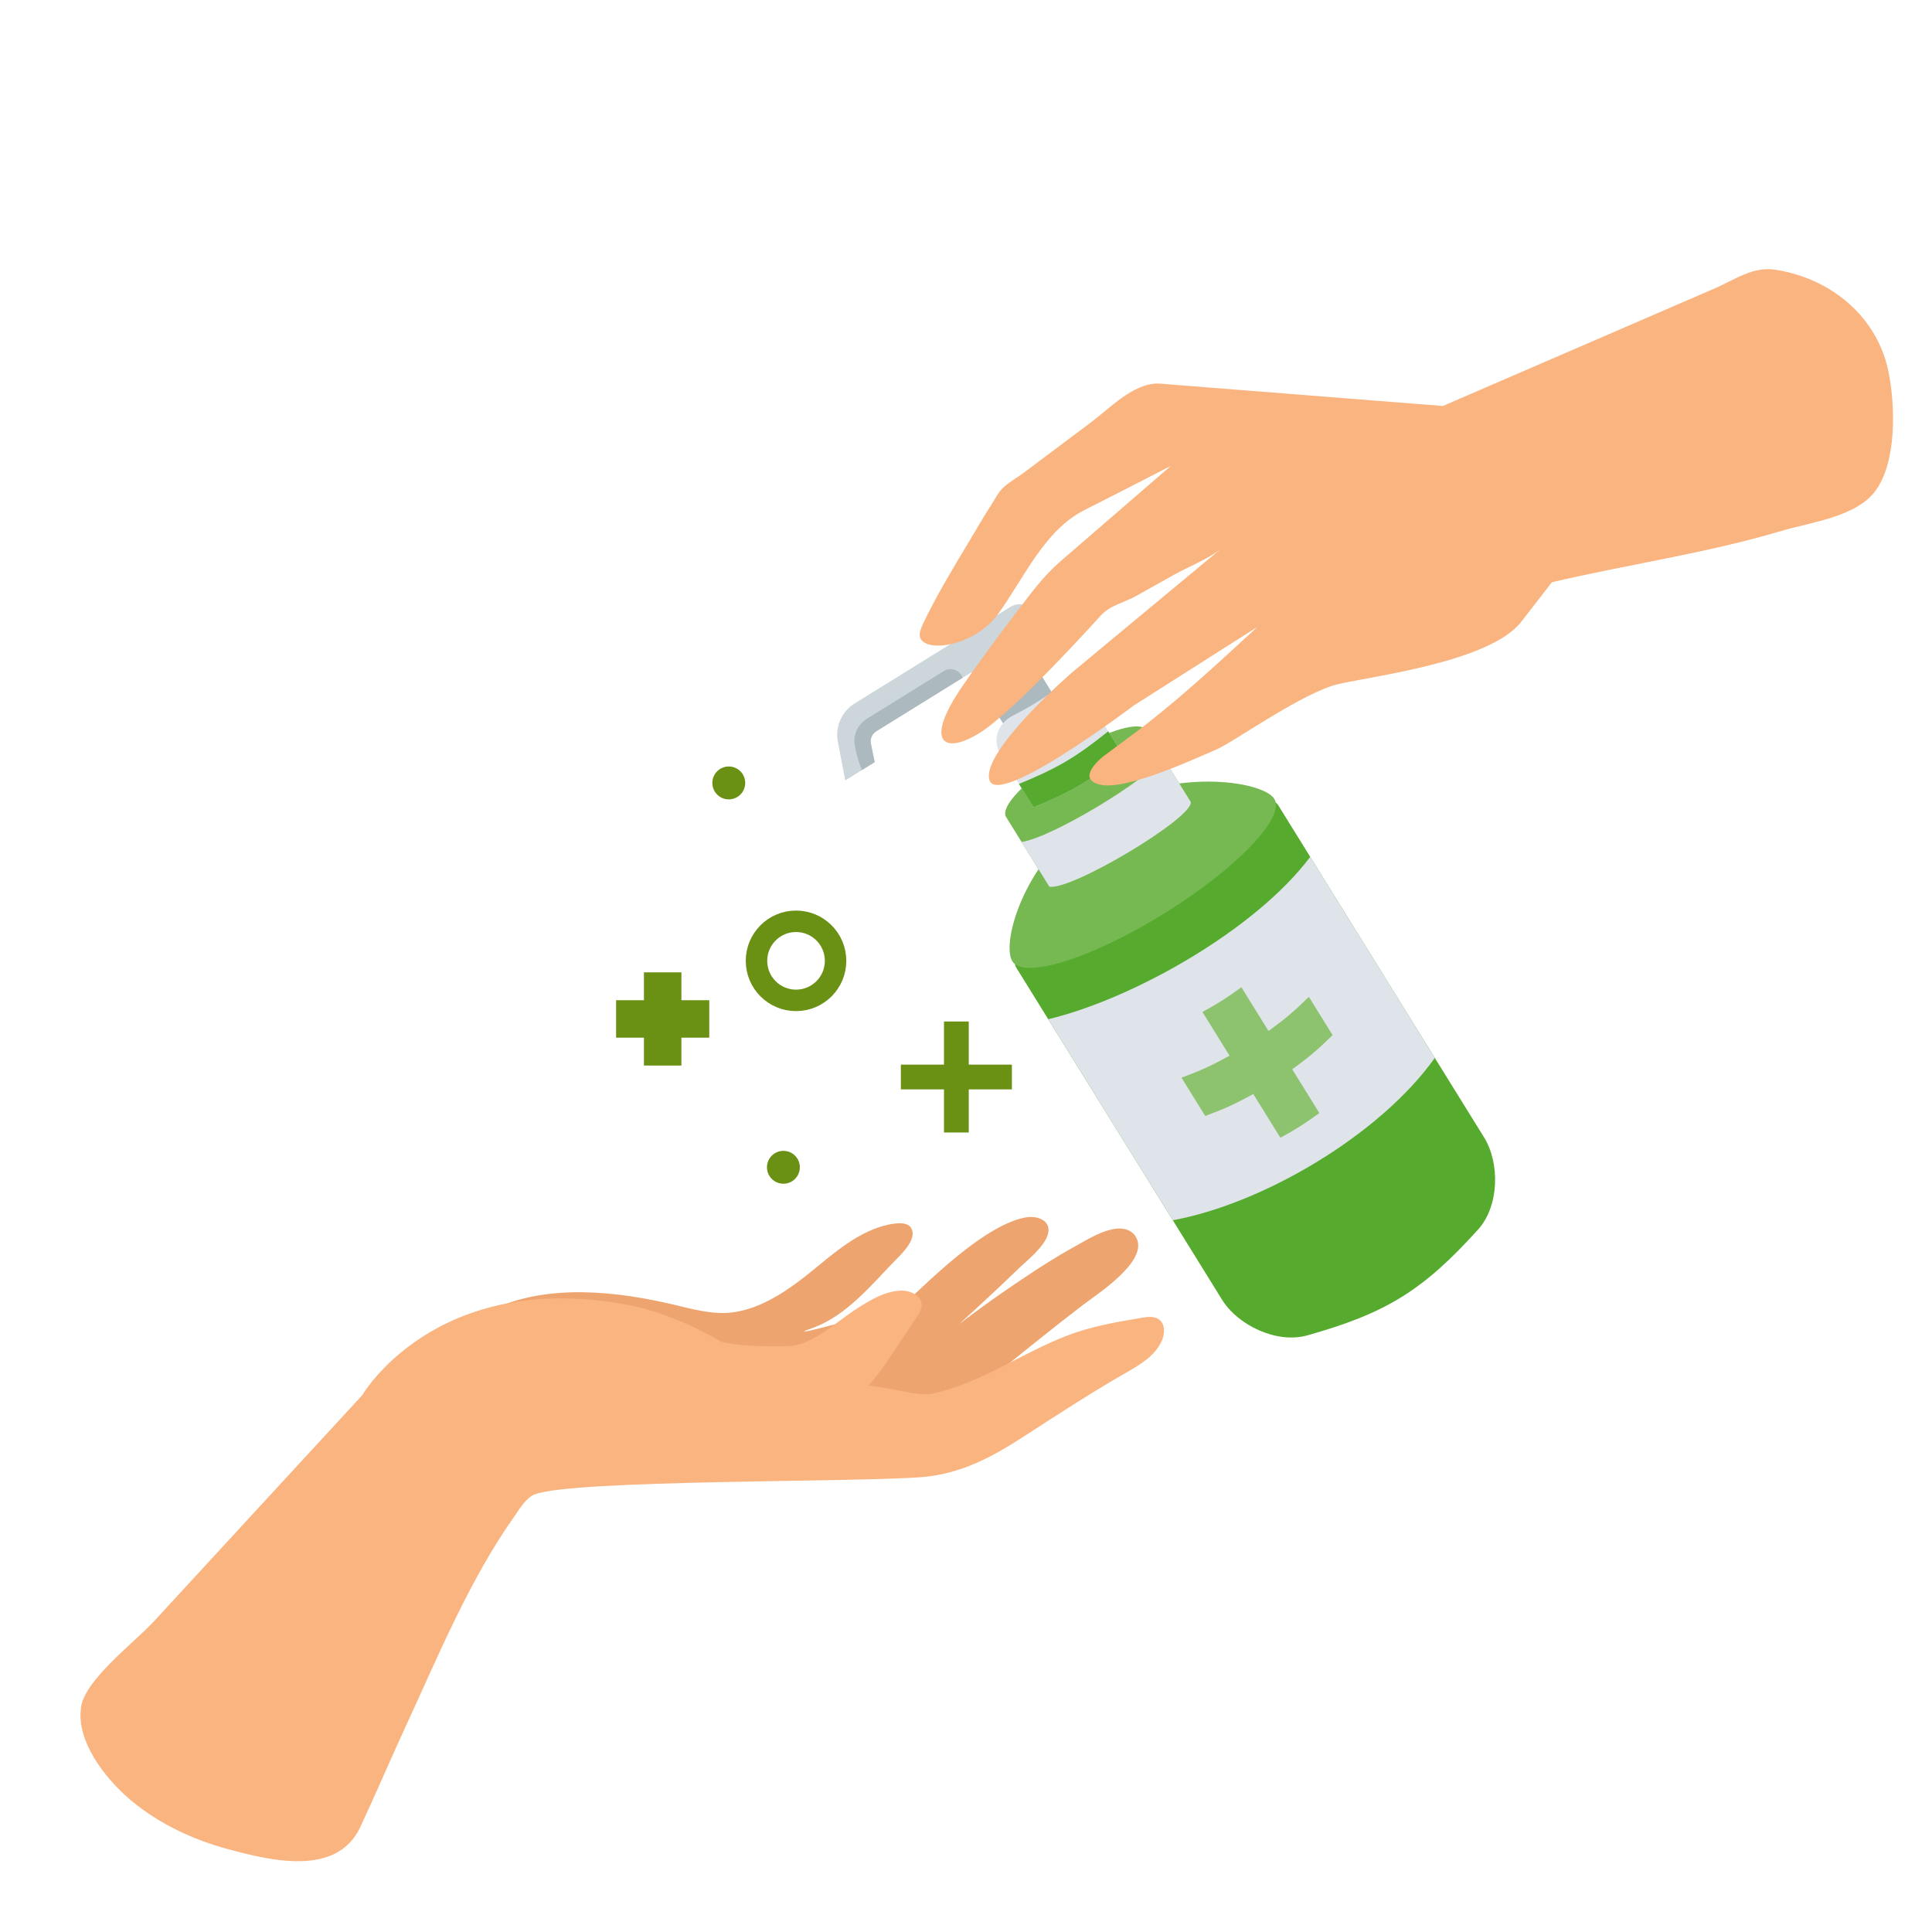 <svg width="120" height="120" viewBox="0 0 120 120" fill="none" xmlns="http://www.w3.org/2000/svg">
<path d="M62.85 67.664H55.954V66.126H62.85V67.664Z" fill="#6A9113"/>
<path d="M58.633 70.342V63.447H60.171V70.342H58.633Z" fill="#6A9113"/>
<path d="M43.388 62.792H41.657V61.061H40.663V62.792H38.933V63.785H40.663V65.516H41.657V63.785H43.388V62.792Z" stroke="#6A9113" stroke-width="1.333" stroke-miterlimit="10"/>
<path d="M51.899 59.679C51.899 61.036 50.799 62.135 49.443 62.135C48.086 62.135 46.987 61.036 46.987 59.679C46.987 58.323 48.086 57.223 49.443 57.223C50.799 57.223 51.899 58.323 51.899 59.679Z" stroke="#6A9113" stroke-width="1.333" stroke-miterlimit="10"/>
<path d="M49.68 72.502C49.68 73.066 49.223 73.523 48.659 73.523C48.095 73.523 47.638 73.066 47.638 72.502C47.638 71.938 48.095 71.481 48.659 71.481C49.223 71.481 49.68 71.938 49.68 72.502Z" fill="#6A9113"/>
<path d="M46.287 48.629C46.287 49.193 45.83 49.65 45.265 49.65C44.701 49.65 44.244 49.193 44.244 48.629C44.244 48.065 44.701 47.607 45.265 47.607C45.83 47.607 46.287 48.065 46.287 48.629Z" fill="#6A9113"/>
<path d="M29.246 83.772C29.251 83.655 29.262 83.537 29.277 83.415C29.421 82.287 29.698 81.734 30.724 81.27C34.164 79.721 38.404 80.208 41.97 81.064C43.022 81.316 44.087 81.605 45.167 81.544C47.321 81.42 49.287 79.898 50.86 78.594C52.103 77.563 53.567 76.402 55.186 76.064C55.68 75.962 56.578 75.822 56.678 76.513C56.759 77.067 56.165 77.715 55.816 78.068C54.228 79.669 52.653 81.705 50.46 82.486C47.932 83.387 55.596 81.241 55.981 81.109C56.366 80.98 60.719 76.148 63.712 75.614C64.395 75.491 65.305 75.784 65.095 76.633C64.895 77.439 63.761 78.311 63.193 78.863C61.43 80.575 59.554 82.257 59.554 82.257C60.827 81.284 62.139 80.353 63.47 79.461C64.531 78.748 65.609 78.057 66.729 77.439C67.504 77.011 68.498 76.377 69.407 76.309C69.87 76.275 70.335 76.424 70.574 76.868C71.355 78.32 68.188 80.351 67.299 81.026C63.702 83.766 57.844 88.675 57.57 88.799C57.297 88.924 34.744 91.6 31.026 87.364C30.645 86.929 30.081 86.465 29.799 85.96C29.405 85.256 29.211 84.558 29.246 83.772Z" fill="#EDA46E"/>
<path d="M5 106.489C5.003 106.31 5.019 106.131 5.05 105.955C5.349 104.279 8.384 101.981 9.568 100.697C11.482 98.618 13.397 96.539 15.311 94.46C17.706 91.861 20.101 89.261 22.496 86.662C22.496 86.662 27.015 78.852 38.9 81.028C40.496 81.32 42.02 81.902 43.471 82.618C44.913 83.326 46.14 84.255 47.688 84.676C49.387 85.138 51.108 85.518 52.839 85.842C53.726 86.01 54.616 86.162 55.507 86.302C56.274 86.424 57.209 86.721 57.98 86.546C60.999 85.867 63.439 84.051 66.284 82.955C67.769 82.382 69.351 82.113 70.92 81.848C71.287 81.787 71.701 81.735 71.998 81.959C72.365 82.237 72.356 82.806 72.181 83.231C71.78 84.205 70.791 84.778 69.878 85.299C67.71 86.54 65.6 87.923 63.514 89.271C61.567 90.53 59.67 91.535 57.313 91.741C53.463 92.074 35.552 91.893 33.209 92.821C32.666 93.036 32.273 93.725 31.955 94.173C29.137 98.158 27.19 102.92 25.153 107.329C24.207 109.376 23.329 111.455 22.371 113.495C20.926 116.575 16.824 115.574 14.154 114.852C12.001 114.27 9.938 113.307 8.209 111.885C6.777 110.708 4.972 108.55 5 106.489Z" fill="#FAB480"/>
<path d="M43.749 83.034C45.396 83.655 47.204 83.634 48.963 83.609C50.423 83.587 52.006 82.054 53.221 81.281C54.045 80.758 54.917 80.222 55.892 80.165C56.493 80.129 57.233 80.439 57.248 81.041C57.255 81.327 57.089 81.585 56.93 81.823C56.334 82.715 55.737 83.607 55.141 84.501C53.656 86.723 51.698 88.494 49.13 89.35C47.749 89.812 46.309 90.072 44.919 90.504C43.523 90.939 42.127 91.56 40.667 91.467C39.858 91.415 39.081 91.145 38.326 90.853C37.5 90.534 36.637 90.144 36.156 89.402C35.631 88.589 35.682 87.538 35.834 86.582C35.978 85.672 36.197 84.773 36.488 83.899C36.65 83.41 36.842 82.916 37.189 82.538C39.007 80.548 41.861 82.325 43.749 83.034Z" fill="#FAB480"/>
<path d="M91.811 76.363C88.396 80.146 86.099 81.57 81.19 82.945C79.311 83.471 76.898 82.33 75.904 80.727C71.314 73.32 67.703 67.493 63.112 60.086C61.743 57.877 78.016 47.792 79.385 50.001C83.975 57.408 87.587 63.235 92.177 70.642C93.171 72.246 93.119 74.914 91.811 76.363Z" fill="#56AB2F"/>
<path d="M89.119 65.707C85.771 70.427 78.534 74.745 72.846 75.792C69.551 70.474 68.403 68.622 65.108 63.305C70.358 62.051 77.984 57.754 81.381 53.221C84.676 58.538 85.824 60.39 89.119 65.707Z" fill="#DEE4E9"/>
<path d="M79.15 49.621C78.439 48.473 72.641 47.638 68.148 50.423C63.654 53.207 62.165 58.558 62.877 59.706C63.589 60.854 67.808 59.528 72.302 56.743C76.796 53.958 79.861 50.77 79.15 49.621Z" fill="#76B852"/>
<path d="M81.296 61.916C80.355 62.84 79.85 63.266 78.79 64.038C78.116 62.95 77.779 62.407 77.105 61.32C76.177 61.995 75.691 62.303 74.686 62.855C75.359 63.942 75.696 64.486 76.37 65.573C75.22 66.204 74.62 66.478 73.385 66.937C73.975 67.888 74.269 68.364 74.859 69.314C76.094 68.856 76.693 68.581 77.843 67.951C78.517 69.038 78.854 69.582 79.528 70.668C80.533 70.117 81.019 69.808 81.947 69.133C81.273 68.046 80.936 67.502 80.263 66.415C81.323 65.643 81.828 65.217 82.769 64.294C82.18 63.343 81.886 62.867 81.296 61.916Z" fill="#8DC26F"/>
<path d="M62.765 37.693L53.086 43.691C52.298 44.179 51.881 45.094 52.028 46.009L52.501 48.472L54.329 47.34L54.088 46.163C54.041 45.87 54.174 45.578 54.426 45.422L63.911 39.543C64.422 39.227 64.58 38.556 64.263 38.045C63.947 37.534 63.276 37.377 62.765 37.693Z" fill="#CCD6DB"/>
<path d="M53.085 46.261C53.167 46.788 53.323 47.319 53.535 47.831L54.328 47.34L54.087 46.163C54.04 45.87 54.174 45.578 54.425 45.422L59.792 42.096C59.626 41.615 59.056 41.412 58.623 41.68L53.845 44.642C53.294 44.983 52.986 45.62 53.085 46.261Z" fill="#ACB9BF"/>
<path d="M71.109 45.255C70.57 44.8 68.425 45.509 66.145 46.922C63.937 48.29 62.378 49.838 62.434 50.557C62.433 50.562 62.434 50.568 62.434 50.574C62.44 50.631 62.454 50.684 62.482 50.73C64.194 53.492 63.462 52.31 65.174 55.072C69.13 53.809 70.982 52.699 73.962 49.817C72.25 47.055 72.896 48.098 71.185 45.337C71.159 45.294 71.134 45.271 71.109 45.255Z" fill="#76B852"/>
<path d="M73.963 49.818C74.111 50.8 66.534 55.335 65.175 55.072C63.801 52.855 64.829 54.514 63.455 52.297C65.35 52.016 71.241 48.451 72.243 47.042C73.616 49.259 72.588 47.6 73.963 49.818Z" fill="#DEE4E9"/>
<path d="M67.623 46.709C66.439 47.52 65.813 47.879 64.513 48.491C62.781 45.696 61.915 44.298 60.182 41.503C61.482 40.89 62.107 40.531 63.291 39.721C65.024 42.516 65.89 43.914 67.623 46.709Z" fill="#CCD6DB"/>
<path d="M67.623 46.709C66.439 47.52 65.813 47.879 64.514 48.491C63.346 46.607 62.762 45.665 61.594 43.781C62.894 43.168 63.519 42.809 64.704 41.999C65.871 43.883 66.455 44.825 67.623 46.709Z" fill="#ACB9BF"/>
<path d="M69.737 46.877C67.72 48.496 66.588 49.164 64.191 50.147C63.376 48.831 62.968 48.172 62.151 46.856C61.604 45.972 61.966 44.934 62.915 44.445C63.838 43.97 64.286 43.706 65.148 43.128C66.034 42.534 67.149 42.702 67.697 43.586C68.513 44.902 68.921 45.56 69.737 46.877Z" fill="#DEE4E9"/>
<path d="M63.289 48.692C63.65 49.274 63.83 49.565 64.191 50.147C66.588 49.165 67.72 48.496 69.737 46.877C69.376 46.295 69.195 46.004 68.835 45.422C66.818 47.041 65.685 47.709 63.289 48.692Z" fill="#56AB2F"/>
<path d="M112.064 17.213C111.48 17 110.874 16.843 110.258 16.751C108.86 16.541 107.772 17.366 106.506 17.913C104.041 18.98 101.575 20.046 99.109 21.113C95.947 22.481 92.784 23.849 89.621 25.216C87.672 25.063 85.722 24.909 83.772 24.755C80.517 24.498 77.262 24.241 74.007 23.984C73.511 23.945 73.015 23.905 72.52 23.866C72.334 23.852 72.145 23.826 71.958 23.822C70.396 23.793 68.918 25.369 67.752 26.242C66.354 27.289 64.957 28.337 63.559 29.384C63.155 29.686 62.699 29.931 62.326 30.275C61.988 30.588 61.808 30.998 61.56 31.377C61.109 32.065 60.7 32.786 60.276 33.492C59.336 35.06 58.378 36.632 57.562 38.268C57.416 38.56 57.263 38.858 57.164 39.17C56.695 40.661 60.374 40.392 62.009 38.114C63.644 35.837 64.877 32.931 67.364 31.677C69.852 30.422 72.726 28.935 72.726 28.935C70.744 30.649 68.762 32.362 66.78 34.076C66.463 34.35 66.146 34.624 65.829 34.899C64.791 35.796 63.983 36.92 63.149 38.007C61.997 39.511 60.87 41.035 59.795 42.595C57.37 46.111 58.609 46.901 60.818 45.542C63.011 44.193 68.265 38.348 68.343 38.261C68.953 37.582 69.811 37.44 70.568 37.017C71.366 36.571 72.163 36.125 72.961 35.679C73.885 35.162 75.083 34.715 75.901 34.036C75.9 34.036 66.61 41.748 66.61 41.748C66.61 41.748 60.957 46.634 61.45 48.435C61.945 50.236 70.409 43.827 70.409 43.827C70.409 43.827 78.117 38.929 78.117 38.929C78.034 38.982 77.961 39.072 77.889 39.138C75.426 41.394 73.019 43.642 70.339 45.634C69.736 46.082 69.132 46.53 68.529 46.978C68.529 46.978 66.711 48.392 68.368 48.744C70.025 49.097 74.409 47.034 75.519 46.568C76.628 46.102 80.938 42.984 83.167 42.48C85.396 41.977 92.575 41.084 94.483 38.624C96.391 36.164 96.391 36.164 96.391 36.164C101.131 35.051 105.973 34.367 110.648 32.977C112.467 32.435 115.326 32.109 116.51 30.455C117.825 28.62 117.718 25.161 117.295 23.081C116.73 20.299 114.7 18.177 112.064 17.213Z" fill="#FAB480"/>
</svg>
